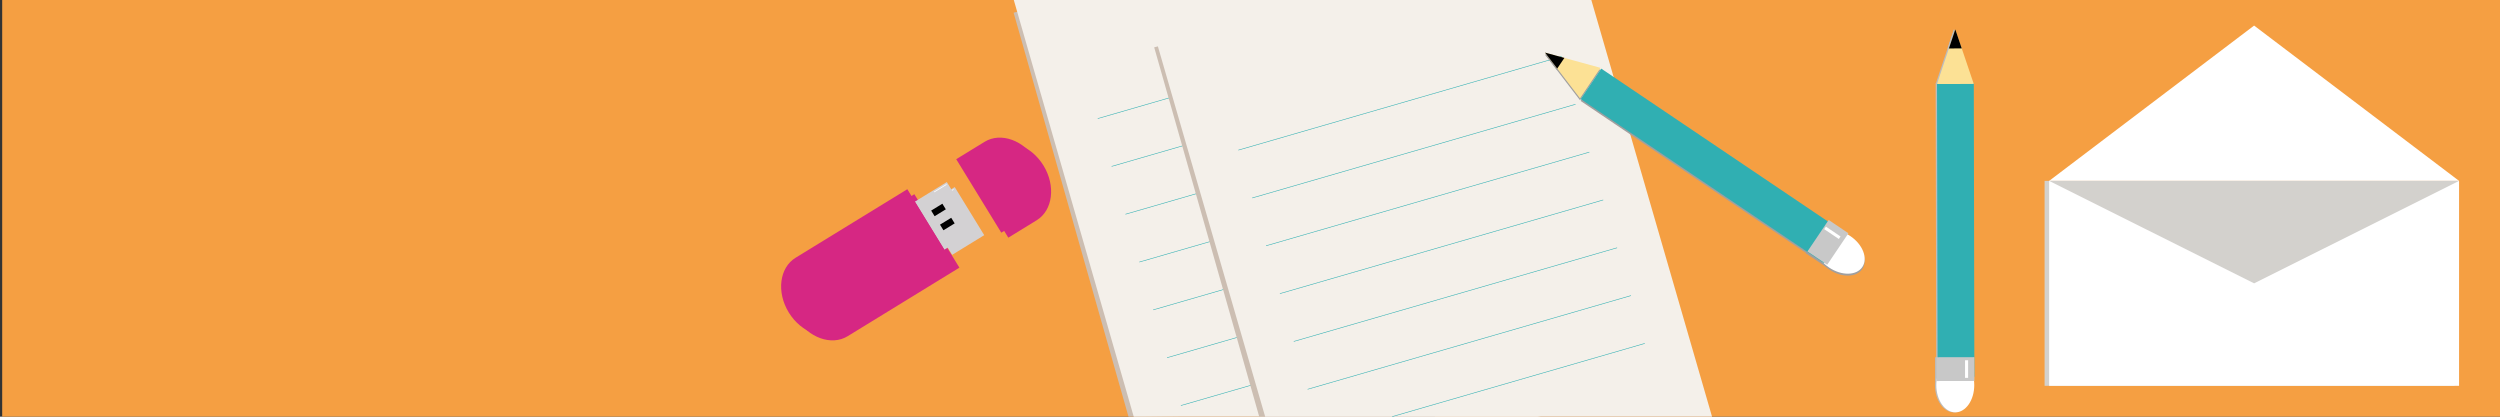 <?xml version="1.0" encoding="utf-8"?>
<!-- Generator: Adobe Illustrator 16.0.0, SVG Export Plug-In . SVG Version: 6.00 Build 0)  -->
<!DOCTYPE svg PUBLIC "-//W3C//DTD SVG 1.1//EN" "http://www.w3.org/Graphics/SVG/1.1/DTD/svg11.dtd">
<svg version="1.1" id="Capa_1" xmlns="http://www.w3.org/2000/svg" xmlns:xlink="http://www.w3.org/1999/xlink" x="0px" y="0px"
	 width="1140px" height="190px" viewBox="0 0 1140 190" enable-background="new 0 0 1140 190" xml:space="preserve">
<rect x="0" y="0" width="1140" height="190" fill="#333333" stroke="none"/>
<rect x="1" fill="#F59F42" width="1140" height="190"/>
<polygon fill="#CCBEB2" points="514.589,189.996 462.211,5.799 482.604,0 541.79,6.771 594.345,189 "/>
<g>
	<polygon fill="#F4F0EA" points="719.702,186.363 701.075,190 516.981,189.998 462.292,0 665.025,0 	"/>
	
		<line fill="none" stroke="#30AFB2" stroke-width="0.25" stroke-miterlimit="10" x1="500.573" y1="54.066" x2="648.021" y2="11.348"/>
	
		<line fill="none" stroke="#30AFB2" stroke-width="0.25" stroke-miterlimit="10" x1="513.211" y1="97.687" x2="660.657" y2="54.968"/>
	
		<line fill="none" stroke="#30AFB2" stroke-width="0.25" stroke-miterlimit="10" x1="519.53" y1="119.497" x2="666.977" y2="76.777"/>
	
		<line fill="none" stroke="#30AFB2" stroke-width="0.25" stroke-miterlimit="10" x1="525.847" y1="141.305" x2="673.295" y2="98.588"/>
	
		<line fill="none" stroke="#30AFB2" stroke-width="0.25" stroke-miterlimit="10" x1="532.168" y1="163.115" x2="679.614" y2="120.398"/>
	
		<line fill="none" stroke="#30AFB2" stroke-width="0.25" stroke-miterlimit="10" x1="538.484" y1="184.926" x2="685.933" y2="142.206"/>
	
		<line fill="none" stroke="#30AFB2" stroke-width="0.25" stroke-miterlimit="10" x1="506.893" y1="75.876" x2="654.339" y2="33.158"/>
</g>
<polygon fill="#CCBEB2" points="574.202,189.995 526.313,21.585 599.603,0.744 654.339,189.995 "/>
<g>
	<polygon fill="#F4F0EA" points="576.917,190.007 526.395,15.62 580.308,0 725.645,0 780.69,189.997 	"/>
	
		<line fill="none" stroke="#30AFB2" stroke-width="0.25" stroke-miterlimit="10" x1="564.678" y1="68.457" x2="712.123" y2="25.739"/>
	
		<line fill="none" stroke="#30AFB2" stroke-width="0.25" stroke-miterlimit="10" x1="577.313" y1="112.076" x2="724.761" y2="69.358"/>
	
		<line fill="none" stroke="#30AFB2" stroke-width="0.25" stroke-miterlimit="10" x1="583.633" y1="133.889" x2="731.079" y2="91.169"/>
	
		<line fill="none" stroke="#30AFB2" stroke-width="0.25" stroke-miterlimit="10" x1="589.951" y1="155.696" x2="737.397" y2="112.979"/>
	
		<line fill="none" stroke="#30AFB2" stroke-width="0.25" stroke-miterlimit="10" x1="596.271" y1="177.507" x2="743.717" y2="134.79"/>
	
		<line fill="none" stroke="#30AFB2" stroke-width="0.25" stroke-miterlimit="10" x1="634.765" y1="189.995" x2="750.035" y2="156.598"/>
	
		<line fill="none" stroke="#30AFB2" stroke-width="0.25" stroke-miterlimit="10" x1="570.997" y1="90.27" x2="718.441" y2="47.551"/>
</g>
<g>
	<path fill="#A09F9F" d="M843.754,108.529c5.686,3.827,8.131,10.144,5.462,14.109c-2.669,3.963-9.441,4.069-15.129,0.238
		c-5.684-3.828-8.129-10.144-5.46-14.106C831.296,104.805,838.067,104.698,843.754,108.529z"/>
	
		<rect x="772.288" y="9.229" transform="matrix(0.559 -0.829 0.829 0.559 281.395 681.101)" fill="#A09F9F" width="16.764" height="133.838"/>
	
		<rect x="824.474" y="106.374" transform="matrix(0.558 -0.83 0.83 0.558 275.07 740.427)" fill="#A09F9F" width="17.306" height="10.851"/>
	
		<rect x="835.032" y="103.316" transform="matrix(0.558 -0.83 0.83 0.558 280.136 740.799)" fill="#A09F9F" width="1.396" height="8.032"/>
	<polygon fill="#A09F9F" points="720.483,45.718 704.52,24.858 729.851,31.813 	"/>
	<polygon fill="#A09F9F" points="704.52,24.858 710.091,32.14 713.361,27.284 	"/>
</g>
<g>
	<path fill="#FFFFFF" d="M843.754,107.651c5.686,3.829,8.131,10.146,5.462,14.109c-2.669,3.963-9.441,4.071-15.129,0.24
		c-5.684-3.83-8.129-10.144-5.46-14.108C831.296,103.927,838.067,103.822,843.754,107.651z"/>
	
		<rect x="772.288" y="8.35" transform="matrix(0.559 -0.829 0.829 0.559 282.162 680.746)" fill="#30AFB2" width="16.766" height="133.839"/>
	
		<rect x="824.475" y="105.497" transform="matrix(0.559 -0.83 0.83 0.559 275.758 740.005)" fill="#C8C8C8" width="17.305" height="10.851"/>
	
		<rect x="835.032" y="102.439" transform="matrix(0.558 -0.83 0.83 0.558 280.863 740.412)" fill="#FFFFFF" width="1.396" height="8.033"/>
	<polygon fill="#FCE195" points="720.483,44.84 704.52,23.981 729.851,30.936 	"/>
	<polygon points="704.52,23.981 710.091,31.263 713.361,26.407 	"/>
</g>
<g>
	<path fill="#BCBCBC" d="M899.638,175.608c0.008,6.853-3.854,12.415-8.633,12.428c-4.777,0.006-8.66-5.547-8.67-12.403
		c-0.01-6.852,3.852-12.415,8.631-12.423C895.747,163.199,899.625,168.752,899.638,175.608z"/>
	
		<rect x="882.759" y="38.29" transform="matrix(1 -0.002 0.002 1 -0.176 1.506)" fill="#BCBCBC" width="16.764" height="133.837"/>
	
		<rect x="882.323" y="163.208" transform="matrix(1 -0.002 0.002 1 -0.275 1.458)" fill="#BCBCBC" width="17.305" height="10.853"/>
	<rect x="895.437" y="164.274" fill="#BCBCBC" width="1.396" height="8.033"/>
	<polygon fill="#BCBCBC" points="882.65,38.305 890.994,13.397 899.416,38.279 	"/>
	<polygon fill="#BCBCBC" points="890.994,13.397 888.08,22.09 893.934,22.08 	"/>
</g>
<g>
	<path fill="#FFFFFF" d="M900.262,175.608c0.008,6.853-3.854,12.415-8.633,12.428c-4.777,0.006-8.659-5.547-8.67-12.403
		c-0.01-6.852,3.853-12.415,8.631-12.423C896.371,163.199,900.249,168.752,900.262,175.608z"/>
	
		<rect x="883.383" y="38.29" transform="matrix(1 -0.002 0.002 1 -0.176 1.507)" fill="#30AFB2" width="16.765" height="133.837"/>
	
		<rect x="882.947" y="163.208" transform="matrix(1 -0.002 0.002 1 -0.275 1.459)" fill="#C8C8C8" width="17.305" height="10.853"/>
	<rect x="896.061" y="164.274" fill="#FFFFFF" width="1.396" height="8.033"/>
	<polygon fill="#FCE195" points="883.274,38.305 891.618,13.397 900.04,38.279 	"/>
	<polygon points="891.618,13.397 888.704,22.09 894.558,22.08 	"/>
</g>
<rect x="932.333" y="82.48" fill="#D3D1CD" width="186.923" height="93.449"/>
<rect x="934.41" y="82.48" fill="#FFFFFF" width="186.923" height="93.449"/>
<polygon fill="#FFFFFF" points="934.41,82.48 1027.871,11.662 1121.333,82.48 "/>
<polygon fill="#D3D1CD" points="934.41,82.48 1027.871,129.205 1121.333,82.48 "/>
<g>
	
		<rect x="425.951" y="87.968" transform="matrix(0.853 -0.523 0.523 0.853 11.395 242.018)" fill="#D3D1D3" width="17.148" height="25.701"/>
	<path fill="#D62783" d="M437.487,122.05c-18.662,11.451-50.943,31.252-50.943,31.252c-7.398,4.538-17.989,0.72-23.665-8.532
		c-5.677-9.254-4.283-20.429,3.118-24.968c0,0,32.278-19.803,50.943-31.25"/>
	<path fill="#D62783" d="M439.237,74.874c7.588-4.655,12.928-7.928,12.928-7.928c7.394-4.537,17.986-0.715,23.663,8.539
		c5.674,9.251,4.278,20.424-3.116,24.96c0,0-5.337,3.275-12.925,7.932"/>
	<rect x="428.255" y="96.454" transform="matrix(0.852 -0.523 0.523 0.852 12.497 240.146)" width="6.004" height="3.005"/>
	<rect x="432.069" y="102.67" transform="matrix(0.853 -0.522 0.522 0.853 9.686 242.682)" width="5.999" height="3.001"/>
	
		<rect x="428.808" y="88.041" transform="matrix(0.852 -0.523 0.523 0.852 17.66 238.97)" fill="#FFFFFF" width="6.673" height="0.321"/>
	<path fill="#D62783" d="M462.021,67.793c0.374,0.604,0.18,1.395-0.425,1.763c-0.6,0.369-1.394,0.183-1.762-0.421
		c-0.371-0.603-0.18-1.395,0.423-1.764C460.858,67.003,461.652,67.188,462.021,67.793z"/>
	
		<rect x="418.07" y="90.997" transform="matrix(0.852 -0.523 0.523 0.852 11.582 233.15)" fill="#D62783" width="1.287" height="10.129"/>
</g>
<g>
	
		<rect x="422.754" y="85.689" transform="matrix(0.852 -0.523 0.523 0.852 12.135 240.072)" fill="#D3D1D3" width="17.149" height="25.704"/>
	<path fill="#D62783" d="M434.291,119.774c-18.663,11.448-50.943,31.249-50.943,31.249c-7.399,4.541-17.989,0.723-23.666-8.529
		c-5.676-9.254-4.28-20.432,3.118-24.968c0,0,32.281-19.803,50.943-31.25"/>
	<path fill="#D62783" d="M436.04,72.597c7.588-4.654,12.928-7.928,12.928-7.928c7.394-4.538,17.987-0.715,23.663,8.539
		c5.674,9.251,4.28,20.425-3.115,24.96c0,0-5.338,3.273-12.926,7.93"/>
	<rect x="425.062" y="94.178" transform="matrix(0.852 -0.523 0.523 0.852 13.203 238.099)" width="6" height="3.003"/>
	<rect x="428.874" y="100.394" transform="matrix(0.853 -0.522 0.522 0.853 10.404 240.678)" width="5.999" height="3.001"/>
	
		<rect x="425.612" y="85.763" transform="matrix(0.852 -0.523 0.523 0.852 18.379 236.963)" fill="#FFFFFF" width="6.673" height="0.322"/>
	<path fill="#D62783" d="M458.826,65.517c0.371,0.603,0.177,1.395-0.425,1.763c-0.603,0.369-1.396,0.183-1.765-0.421
		c-0.368-0.604-0.179-1.395,0.425-1.765C457.661,64.727,458.455,64.912,458.826,65.517z"/>
	
		<rect x="414.875" y="88.72" transform="matrix(0.853 -0.522 0.522 0.853 12.212 230.882)" fill="#D62783" width="1.286" height="10.131"/>
</g>
</svg>
